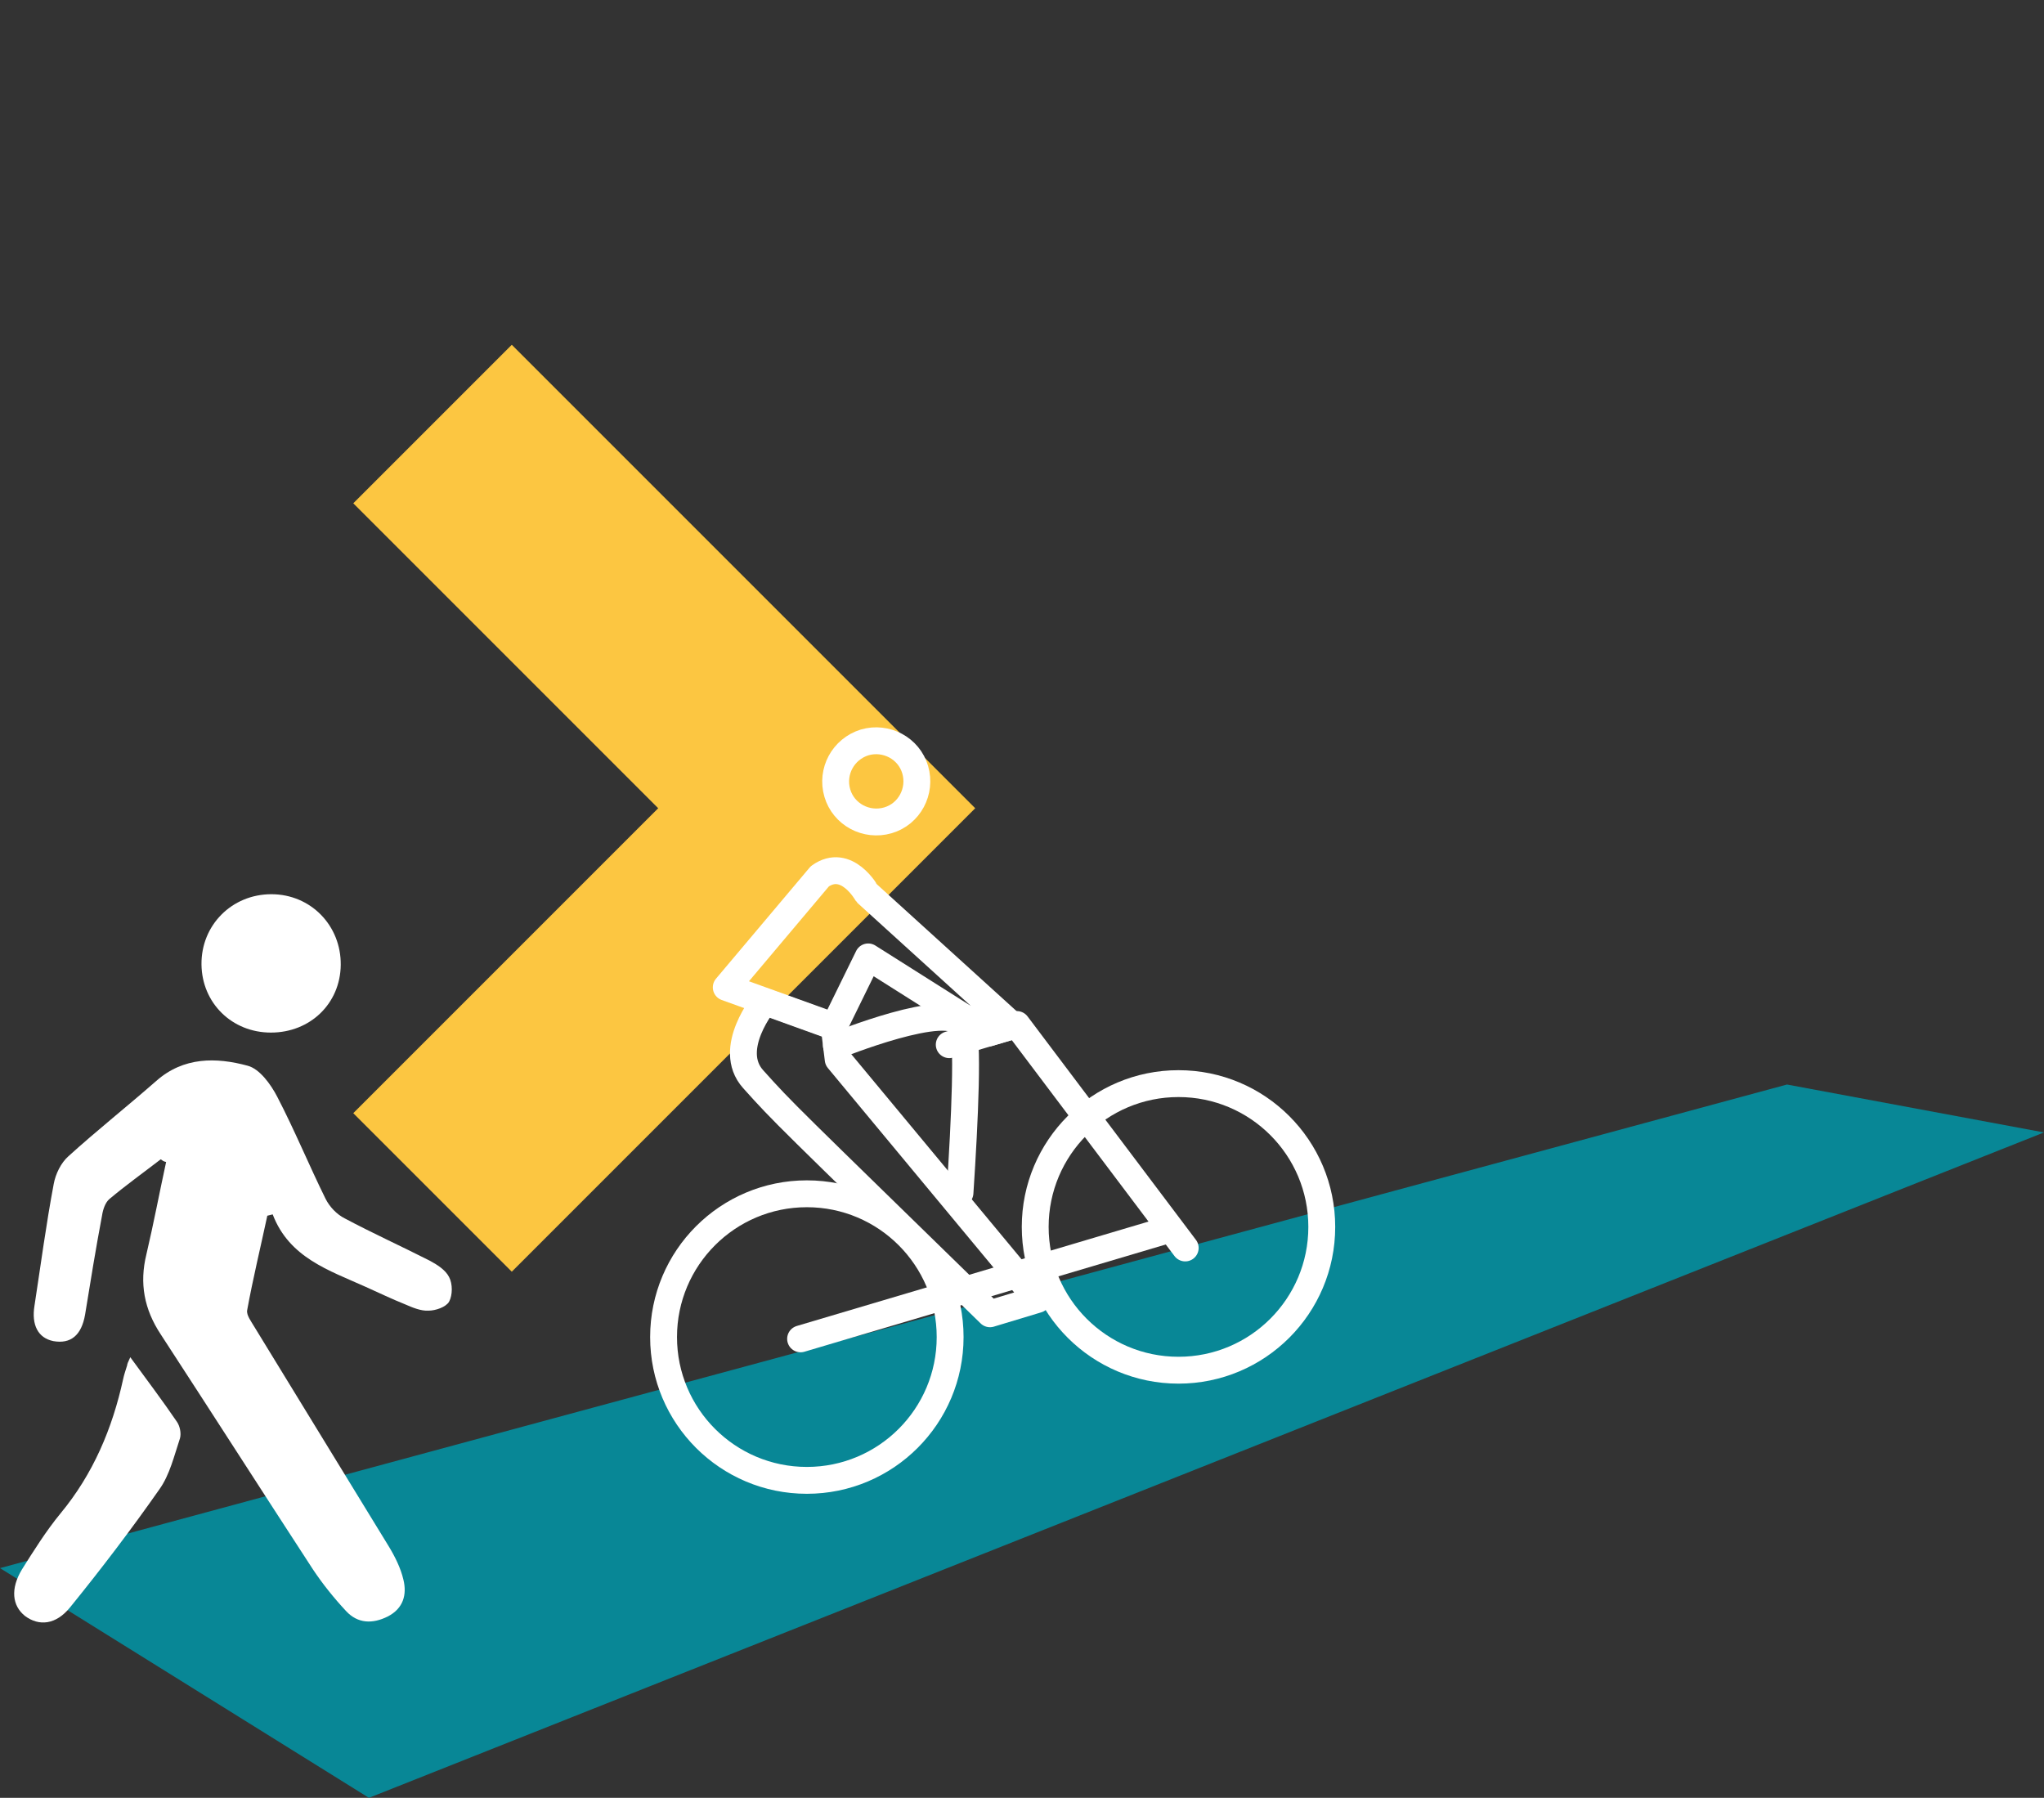 <?xml version="1.0" encoding="utf-8"?>
<!-- Generator: Adobe Illustrator 27.3.1, SVG Export Plug-In . SVG Version: 6.00 Build 0)  -->
<svg version="1.1" id="Calque_1" xmlns="http://www.w3.org/2000/svg" x="0px" y="0px"
     viewBox="0 0 456.5 401.5" style="enable-background:new 0 0 456.5 401.5;" xml:space="preserve">
<rect x="0" y="0" width="456.5" height="401.5" fill="#333333" stroke="none"/>
<style type="text/css">
	.st0{fill:#FCC641;}
	.st1{fill:#088796;}
	.st2{fill:none;stroke:#FFFFFF;stroke-width:6;stroke-linecap:round;stroke-linejoin:round;}
	.st3{fill:#FFFFFF;}
</style>
    <g id="Calque_2_00000133526316960108130380000005609407544889355924_">
	<g>
		<path id="Tracé_185-10" class="st0" d="M114.3,77l-35.4,35.4l68.1,68.1l-68.1,68.1l35.4,35.4l103.5-103.5L114.3,77z"/>
        <polygon class="st1" points="82.4,401.5 456.5,252.9 399.1,242.2 0,350.2 		"/>
        <g id="Groupe_322-3">
			<circle id="Ellipse_73-4" class="st2" cx="180.2" cy="298.6" r="32"/>
            <circle id="Ellipse_74-4" class="st2" cx="263.2" cy="274" r="32"/>
            <path id="Tracé_662-2" class="st2" d="M212,233.3l15.1-4.5l37.6,49.9"/>
            <line id="Ligne_154-4" class="st2" x1="178.8" y1="299" x2="260" y2="274.9"/>
            <path id="Tracé_663-2" class="st2" d="M187,177.1c1.4,4.8,6.5,7.5,11.3,6.1s7.5-6.5,6.1-11.3s-6.5-7.5-11.3-6.1l0,0
				C188.3,167.3,185.6,172.3,187,177.1z"/>
            <path id="Tracé_666-2" class="st2" d="M183.1,195.7l-20.9,24.8l24.1,8.7l7.6-15.5l26.9,17l5.4-1.6l-32.6-29.6
				C193.6,199.5,189.1,191.4,183.1,195.7L183.1,195.7z"/>
            <path id="Tracé_668-2" class="st2" d="M170.8,223.7c0,0-8.7,10.5-2.6,17.3c7,7.8,6.9,7.5,52.9,52.4l10.6-3.2l-44.5-53.6
				l-0.9-7.3L170.8,223.7L170.8,223.7z"/>
            <path id="Tracé_681-2" class="st2" d="M186.8,233.5c0,0,25.4-10.3,28.1-4.6c1.4,2.9,0.6,20.9-0.5,37.5"/>
		</g>
        <g>
			<path class="st3" d="M35.9,258.9c-3.9,3-7.8,5.8-11.5,8.9c-0.9,0.8-1.4,2.3-1.6,3.6c-1.4,7.4-2.6,14.8-3.8,22.2
				c-0.8,4.6-3.2,6.6-7.1,5.9c-3.4-0.7-4.9-3.6-4.2-7.9c1.4-9.1,2.6-18.2,4.3-27.2c0.4-2.2,1.6-4.7,3.3-6.2
				c6.4-5.8,13.1-11.1,19.6-16.8c6.1-5.4,13.4-5.3,20.4-3.4c2.7,0.7,5.2,4.2,6.6,6.9c3.9,7.5,7.1,15.3,10.8,22.8
				c0.9,1.8,2.5,3.5,4.3,4.4c6.2,3.3,12.6,6.2,18.9,9.4c1.7,0.9,3.6,2.1,4.4,3.7c0.8,1.5,0.8,4,0,5.5c-0.7,1.2-3,2-4.6,2
				c-1.7,0.1-3.6-0.7-5.2-1.4c-3-1.2-5.9-2.6-8.8-3.9c-8.2-3.7-17.1-6.5-20.8-16.2c-0.4,0.1-0.8,0.2-1.2,0.3c-1.5,7-3.2,14-4.5,21.1
				c-0.2,1.1,0.9,2.5,1.6,3.7c10,16.3,20,32.7,30,49c1.4,2.3,2.7,4.9,3.3,7.5c0.8,3.3,0,6.4-3.5,8.2c-3.4,1.7-6.7,1.6-9.3-1.2
				c-2.7-2.9-5.2-6-7.4-9.3c-11.4-17.5-22.6-35-34-52.5c-3.7-5.6-4.8-11.4-3.2-17.9c1.6-6.8,2.9-13.7,4.4-20.6
				C36.5,259.4,36.2,259.1,35.9,258.9L35.9,258.9z"/>
            <path class="st3" d="M29.1,303.1c3.8,5.2,7.2,9.7,10.4,14.4c0.7,1,1,2.6,0.7,3.7c-1.3,3.9-2.3,8.2-4.6,11.4
				c-6.3,9-13,17.8-19.9,26.3c-3.2,4-7,4.3-10.1,2c-2.9-2.3-3.3-6.1-0.7-10.4c2.7-4.3,5.4-8.6,8.6-12.5c7.3-8.8,11.6-19,14-30
				c0.2-1,0.6-2.1,0.9-3.1C28.4,304.6,28.6,304.2,29.1,303.1L29.1,303.1z"/>
            <path class="st3" d="M60.5,230.6c-8.7,0-15.4-6.6-15.5-15.2c-0.1-8.8,6.8-15.7,15.6-15.7s15.6,7,15.5,15.8
				C76,224.1,69.3,230.6,60.5,230.6L60.5,230.6z"/>
		</g>
	</g>
</g>
</svg>